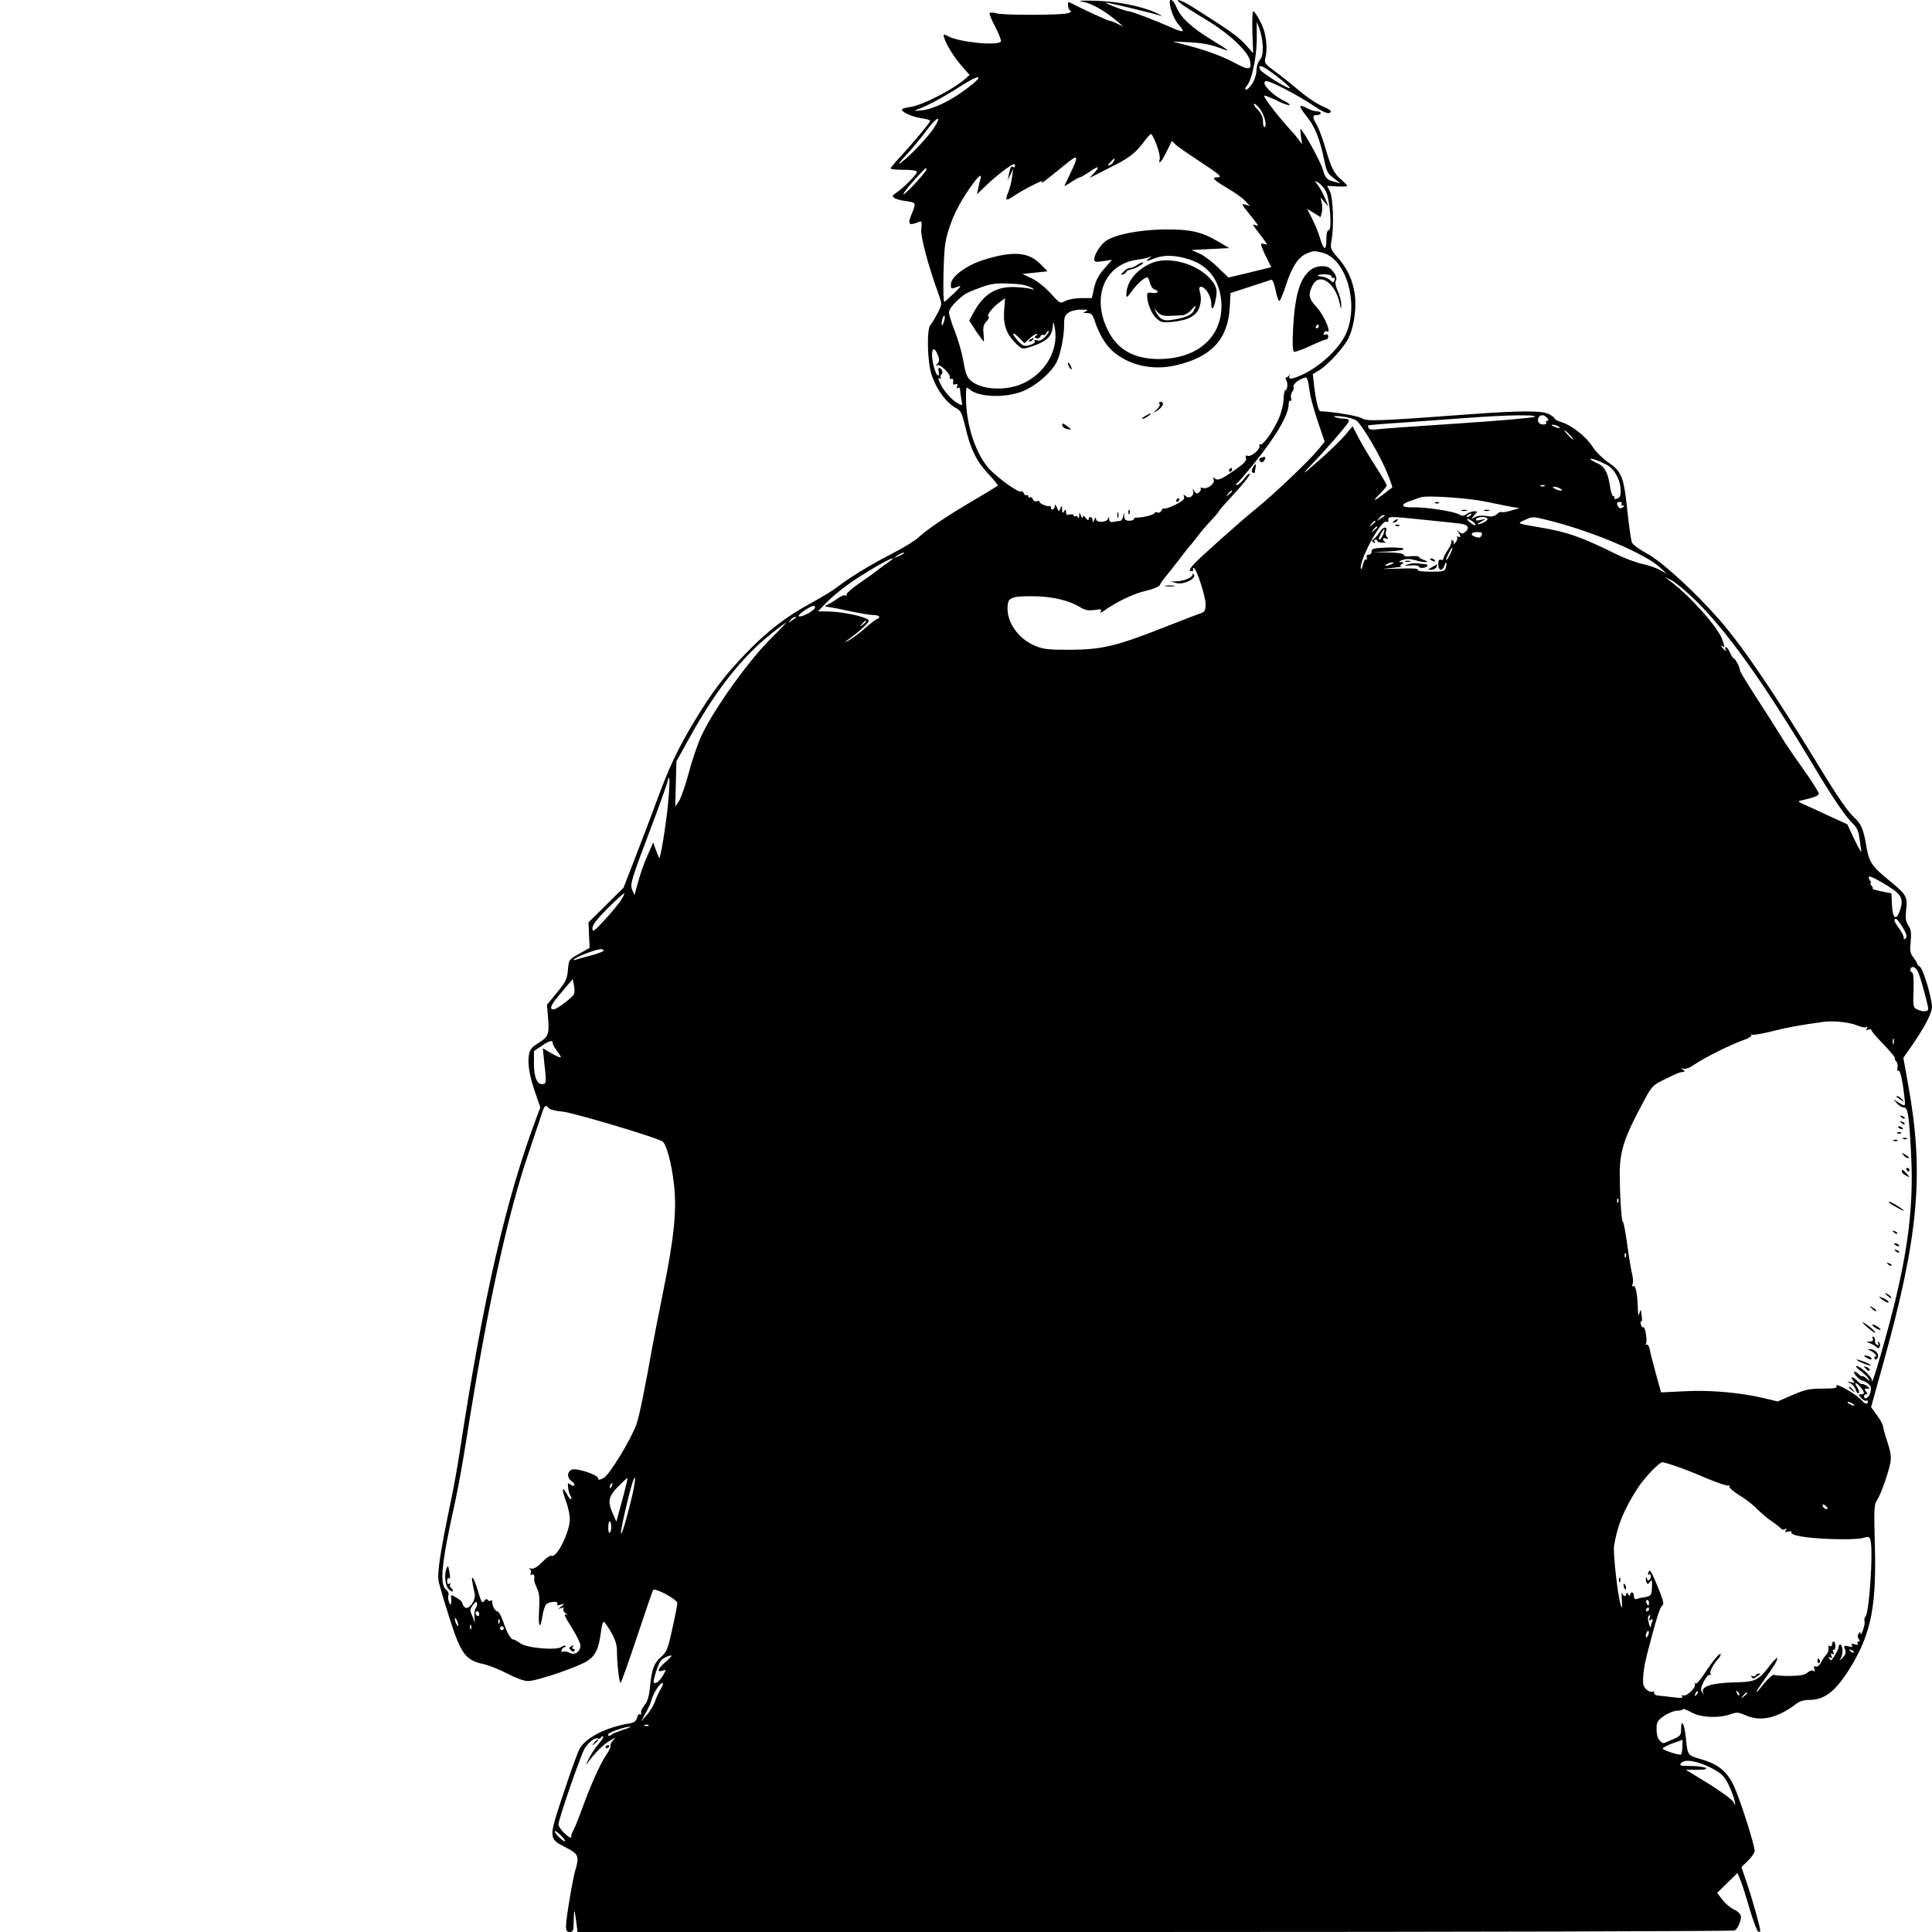 <?xml version="1.0" standalone="no"?>
<!DOCTYPE svg PUBLIC "-//W3C//DTD SVG 20010904//EN"
 "http://www.w3.org/TR/2001/REC-SVG-20010904/DTD/svg10.dtd">
<svg version="1.0" xmlns="http://www.w3.org/2000/svg"
 width="1024pt" height="1024pt" viewBox="0 0 1024 1024"
 preserveAspectRatio="xMidYMid meet">

<g transform="translate(0,1024) scale(0.1,-0.1)"
fill="#000000" stroke="none">
<path d="M5742 10230 c45 -8 118 -50 183 -106 l30 -26 -32 16 c-18 9 -37 16
-43 16 -8 0 -145 63 -212 98 -13 6 -9 -36 5 -45 8 -5 2 -10 -18 -14 -47 -10
-336 -10 -372 0 -18 5 -35 6 -38 1 -2 -4 11 -37 31 -74 19 -37 32 -71 29 -76
-15 -24 -219 -4 -278 27 -28 14 -29 14 -22 -9 12 -38 53 -103 95 -151 l39 -44
-22 -20 c-64 -57 -228 -141 -292 -150 -25 -3 -45 -9 -45 -14 0 -14 57 -39 105
-46 25 -3 45 -9 45 -14 0 -8 -89 -115 -162 -194 -27 -29 -48 -55 -48 -58 0 -4
32 -7 70 -7 45 0 70 -4 70 -11 0 -13 -72 -86 -110 -111 -21 -15 -23 -19 -10
-27 8 -6 36 -14 63 -17 52 -7 53 -9 32 -61 -27 -63 -20 -72 36 -49 14 6 16 1
12 -37 -5 -41 36 -193 95 -356 15 -42 15 -45 -8 -90 -13 -25 -31 -54 -39 -64
-20 -24 -16 -193 6 -262 26 -79 79 -152 134 -180 22 -12 29 -28 47 -104 26
-113 60 -180 125 -248 27 -29 48 -55 46 -57 -2 -2 -62 -39 -134 -81 -141 -83
-243 -152 -290 -196 -16 -15 -79 -54 -140 -85 -116 -60 -225 -127 -288 -176
-21 -17 -83 -54 -137 -84 -129 -69 -233 -149 -345 -265 -112 -116 -182 -208
-276 -364 -86 -143 -133 -242 -200 -424 -27 -75 -78 -208 -112 -296 l-62 -160
-93 -92 -93 -92 3 -68 3 -67 -55 -31 c-55 -31 -55 -31 -60 -86 -4 -49 -11 -63
-58 -120 l-53 -64 6 -72 c7 -85 1 -99 -54 -133 -31 -19 -43 -33 -47 -58 -9
-48 2 -115 33 -204 l27 -78 -18 -47 c-163 -431 -285 -961 -411 -1788 -9 -60
-27 -162 -40 -225 -62 -297 -79 -408 -70 -453 4 -18 29 -104 57 -192 60 -189
85 -224 176 -244 30 -6 88 -29 130 -51 46 -24 89 -40 110 -40 49 0 276 78 320
110 41 29 56 64 68 157 3 29 11 50 15 47 5 -3 23 -29 39 -57 21 -37 30 -65 30
-98 0 -65 12 -169 19 -169 3 0 42 109 86 241 44 132 83 245 86 251 9 15 129
-49 129 -69 0 -9 -12 -71 -27 -137 -23 -107 -30 -122 -59 -148 -38 -33 -50
-66 -59 -161 -5 -49 -13 -75 -29 -95 -13 -15 -21 -33 -18 -41 2 -8 0 -11 -6
-7 -5 3 -13 -5 -16 -19 -5 -18 -15 -26 -44 -30 -121 -21 -227 -75 -260 -134
-11 -20 -50 -128 -87 -241 -79 -237 -79 -235 18 -284 62 -32 68 -45 47 -116
-15 -50 -50 -259 -50 -297 0 -26 4 -33 20 -33 18 0 20 7 21 63 1 65 4 63 14
-15 l6 -48 3062 0 c1684 0 3067 4 3072 8 19 14 37 60 31 80 -4 11 -20 25 -37
32 -16 7 -43 29 -59 50 l-29 37 54 53 54 53 16 -39 c9 -21 31 -91 49 -154 19
-63 39 -116 45 -118 6 -2 11 -1 11 3 0 17 -42 169 -70 250 l-30 89 35 34 c19
19 35 42 35 51 0 34 -82 289 -113 351 -38 76 -82 110 -175 137 -68 20 -67 18
-77 115 -7 72 -25 103 -25 43 0 -33 -4 -37 -46 -55 -55 -24 -49 -24 -68 -4
-10 9 -16 33 -16 58 0 39 4 46 40 71 23 16 54 28 70 28 17 0 30 4 30 8 0 4 19
-3 43 -16 49 -29 146 -33 209 -11 33 12 42 11 79 -5 79 -36 168 -16 265 57 21
17 44 24 73 24 85 0 145 49 227 186 102 173 130 316 121 638 -5 185 -4 212 11
234 21 31 60 142 71 198 6 32 2 58 -15 110 -13 38 -23 76 -24 85 0 8 -14 34
-32 58 l-31 43 63 226 c190 682 219 1011 134 1481 l-26 144 39 56 c71 101 113
181 113 214 -1 48 -46 200 -64 213 -9 6 -16 14 -16 19 0 4 -9 18 -20 32 -16
21 -18 35 -13 82 4 46 2 64 -12 85 -14 21 -17 39 -12 85 8 70 2 79 -98 161
-87 71 -100 93 -115 185 -12 75 -27 110 -60 140 -36 32 -89 109 -190 275 -230
378 -404 635 -526 774 -129 148 -304 308 -383 351 -41 22 -77 49 -82 60 -4 11
-15 87 -24 169 -18 177 -30 208 -102 256 -29 20 -66 56 -82 82 -34 54 -108
112 -163 130 -21 6 -38 15 -38 19 0 5 -13 15 -30 24 -37 19 -148 19 -410 0
-509 -38 -557 -39 -584 -21 -20 12 -150 34 -218 36 -10 0 -25 63 -33 136 l-7
61 35 21 c50 32 135 126 157 175 28 63 41 163 30 230 -12 76 -38 132 -88 190
-40 45 -42 51 -35 90 14 75 9 229 -8 262 l-15 30 53 -3 c29 -2 53 -1 53 3 0 3
-14 18 -30 32 -40 33 -55 64 -86 171 -14 48 -34 102 -45 120 -24 42 -24 52 1
52 11 0 20 5 20 10 0 6 -10 10 -22 10 -13 1 -34 7 -48 15 -48 27 -50 15 -6
-40 45 -55 71 -119 95 -235 13 -63 16 -68 56 -99 l30 -23 -30 8 c-42 10 -50
18 -64 66 -12 38 -70 148 -108 203 -12 18 -13 15 -8 -25 l6 -45 -18 25 c-10
13 -25 32 -33 40 -65 70 -150 178 -150 192 0 5 27 -6 61 -22 33 -17 66 -29 72
-27 7 2 -5 12 -26 22 -68 32 -133 105 -93 105 21 0 162 -73 240 -125 68 -45
90 -53 100 -37 3 5 -18 18 -47 30 -29 12 -83 49 -122 82 -38 33 -96 79 -128
102 -54 40 -57 44 -50 73 10 39 6 100 -8 145 -13 40 -47 100 -57 100 -4 0 -6
-50 -4 -111 l4 -111 -43 48 c-39 42 -82 73 -280 198 -61 38 -101 49 -59 16 14
-11 72 -48 130 -83 119 -70 224 -168 235 -218 11 -48 -5 -52 -66 -20 -74 40
-146 68 -253 97 l-91 24 90 -4 c58 -3 110 -12 145 -25 29 -11 55 -19 57 -18 1
2 -39 28 -90 59 -104 64 -159 115 -182 171 -15 36 -35 50 -35 25 0 -34 25 -96
48 -120 14 -15 23 -30 20 -33 -3 -3 -32 6 -64 21 -78 35 -206 84 -221 84 -17
0 -125 41 -121 46 4 3 236 -53 293 -70 11 -4 0 3 -25 15 -77 36 -207 62 -325
65 -82 2 -98 0 -63 -6z m951 -237 c1 -36 -4 -58 -16 -71 -9 -10 -17 -33 -17
-51 0 -35 -20 -80 -44 -100 -17 -14 -22 -2 -7 15 25 27 51 148 52 241 l0 98
15 -40 c8 -22 16 -63 17 -92z m30 -125 c54 -37 118 -91 114 -95 -8 -7 -148 79
-158 98 -13 26 4 25 44 -3z m-1594 -94 c-89 -68 -182 -113 -247 -119 -34 -4
-40 -3 -22 4 46 15 148 70 226 121 108 70 139 66 43 -6z m1550 -113 c24 -34
37 -86 24 -94 -5 -3 -9 10 -9 29 0 24 -9 43 -29 64 -16 16 -24 30 -18 30 7 0
21 -13 32 -29z m-1725 -93 c-30 -49 -134 -159 -179 -190 -19 -14 -10 0 26 38
30 32 77 89 105 126 55 76 90 94 48 26z m1176 -95 c12 -31 19 -65 17 -75 -10
-37 10 -16 36 38 l28 57 22 -21 c12 -11 68 -50 125 -87 111 -73 124 -85 92
-85 -32 0 -16 -15 58 -59 37 -21 78 -51 92 -66 l25 -27 -24 7 c-22 7 -21 3 14
-41 61 -76 60 -75 39 -67 -16 6 -16 4 4 -23 67 -88 64 -83 42 -77 -18 5 -19 3
-11 -20 6 -15 19 -44 30 -65 l19 -38 -113 -28 -114 -27 -55 53 c-30 30 -74 63
-98 74 l-43 19 100 5 100 5 -55 33 c-92 54 -149 67 -290 66 -130 -2 -256 -26
-307 -60 -28 -18 -63 -72 -63 -97 0 -16 6 -17 47 -11 l47 7 -41 -47 c-30 -34
-45 -63 -54 -102 l-12 -54 -56 0 c-31 0 -69 -7 -84 -15 -28 -15 -29 -14 -80
42 -30 32 -72 66 -100 78 l-48 23 67 7 66 7 -37 38 c-63 65 -147 71 -300 23
-94 -29 -175 -90 -175 -130 0 -26 0 -26 35 -13 23 9 20 3 -19 -35 -26 -25 -49
-45 -51 -45 -9 0 -5 246 5 308 14 85 53 178 110 265 51 79 87 117 77 82 -3
-11 -8 -35 -12 -53 l-7 -32 52 50 c47 46 131 110 144 110 3 0 6 -5 6 -11 0 -5
-4 -8 -9 -4 -12 7 -16 -1 -24 -40 l-6 -30 15 30 14 30 -6 -45 c-3 -25 -13 -60
-20 -79 -18 -43 -13 -48 23 -24 51 35 165 94 157 81 -10 -16 -3 -11 105 76 97
80 98 77 13 -98 -3 -4 13 3 34 18 21 14 42 26 47 26 5 0 28 14 53 30 48 34 57
30 22 -8 l-23 -25 50 25 c28 14 70 36 95 49 65 33 101 62 140 113 18 26 37 46
41 46 4 0 17 -26 29 -57z m-226 -87 c-3 -8 -13 -17 -22 -21 -13 -5 -13 -2 3
15 21 24 26 25 19 6z m-994 -44 c0 -13 -110 -132 -121 -132 -6 0 18 32 52 70
65 72 69 76 69 62z m2117 -115 c22 -41 34 -207 16 -207 -9 0 -13 -17 -13 -51
0 -61 -14 -57 -34 10 -7 26 -26 71 -41 101 l-27 53 36 -22 35 -22 7 25 c3 14
3 38 -1 53 l-6 27 21 -25 21 -24 -16 40 c-9 22 -25 53 -36 68 l-21 29 21 -11
c11 -7 28 -26 38 -44z m-15 -327 c120 -34 188 -255 128 -415 -38 -99 -173
-217 -287 -250 -17 -4 -21 -2 -19 12 2 10 1 12 -1 6 -3 -7 -9 -13 -14 -13 -6
0 -7 -6 -1 -16 10 -17 5 -54 -7 -54 -3 0 -7 -22 -8 -48 -1 -26 -12 -72 -26
-102 -30 -68 -84 -143 -97 -135 -5 3 -7 0 -5 -7 7 -18 -43 -61 -62 -54 -10 4
-13 1 -9 -12 4 -12 -9 -28 -48 -55 -78 -56 -102 -67 -117 -53 -9 8 -11 7 -6
-6 8 -22 -35 -53 -58 -44 -9 3 -14 2 -11 -3 3 -5 -1 -14 -8 -20 -11 -10 -17
-8 -26 6 -9 15 -11 15 -6 1 7 -25 -20 -44 -39 -28 -13 11 -14 10 -9 -3 4 -12
-8 -23 -46 -42 -28 -14 -55 -23 -59 -20 -5 2 -12 -2 -15 -11 -4 -9 -13 -14
-21 -10 -8 3 -15 1 -15 -3 0 -9 -72 -27 -97 -24 -7 0 -13 -3 -13 -8 0 -5 -11
-9 -25 -9 -19 0 -25 6 -26 23 l-2 22 -4 -22 c-2 -13 -10 -23 -16 -24 -7 0 -22
-2 -34 -5 -17 -3 -23 1 -24 14 0 14 -2 14 -7 2 -9 -21 -62 -21 -63 -1 0 12 -3
10 -9 -4 -7 -17 -9 -17 -9 -2 -1 19 -21 24 -21 5 0 -8 -7 -5 -15 6 -11 15 -15
16 -16 5 0 -8 -4 -6 -9 6 l-9 20 -1 -20 c-1 -11 -4 -14 -7 -7 -2 6 -9 10 -14
6 -5 -3 -9 -1 -9 4 0 6 -9 8 -20 5 -15 -4 -20 0 -20 13 0 16 -2 17 -10 4 -8
-12 -10 -10 -11 10 0 23 -1 23 -9 5 -8 -19 -8 -19 -18 5 -8 18 -11 20 -11 8
-1 -19 -21 -26 -21 -8 0 6 -3 9 -7 8 -14 -4 -53 13 -53 22 0 5 -7 7 -15 4 -8
-4 -17 1 -21 10 -3 9 -10 13 -15 10 -5 -3 -9 0 -9 6 0 6 -4 9 -9 6 -5 -3 -12
1 -15 10 -3 8 -10 13 -15 9 -14 -8 -136 81 -176 129 -69 85 -115 231 -115 368
0 58 1 60 18 45 51 -46 211 -48 302 -2 64 32 134 95 160 145 21 42 40 135 40
201 0 39 4 49 25 63 13 9 43 16 67 15 33 0 38 -2 23 -9 -18 -8 -17 -9 7 -9 22
-1 29 -8 39 -38 22 -69 57 -129 95 -163 88 -77 213 -105 337 -76 188 44 275
137 285 307 l4 76 102 33 c55 18 106 35 113 37 7 3 16 -17 23 -51 6 -31 15
-58 20 -61 4 -2 19 32 34 78 30 97 66 154 109 172 39 17 43 17 89 5z m-702
-37 c103 -35 162 -122 164 -242 1 -172 -131 -284 -334 -284 -136 1 -225 54
-275 167 -78 172 -4 336 160 359 22 3 49 8 60 12 l20 8 -20 -17 c-16 -13 -11
-13 30 3 55 22 115 20 195 -6z m-845 -147 c17 -9 21 -14 10 -10 -11 4 -49 10
-84 12 -107 7 -176 -33 -231 -135 l-23 -42 36 -56 c21 -30 39 -55 41 -55 2 0
1 19 -1 43 -4 33 0 47 16 64 11 12 16 23 10 25 -13 4 23 51 60 77 l28 20 -5
-67 c-5 -77 13 -125 66 -176 29 -27 32 -27 69 -16 93 30 121 56 124 120 1 17
4 13 9 -15 25 -123 -56 -256 -187 -305 -90 -33 -206 -23 -258 23 -20 17 -28
39 -39 102 -7 45 -28 116 -45 159 -17 42 -31 88 -31 100 0 20 33 58 82 95 9 7
48 24 85 37 57 21 82 24 153 21 58 -2 95 -9 115 -21z m-464 -187 c-6 -16 -10
-18 -10 -7 -1 22 12 55 16 42 2 -6 -1 -22 -6 -35z m539 -74 c-16 -17 -30 -23
-43 -19 -13 4 -17 2 -13 -5 4 -6 -7 -14 -26 -20 -29 -8 -36 -6 -60 20 -38 40
-36 58 2 20 l30 -30 27 25 c14 13 31 24 37 24 6 0 5 -4 -2 -9 -11 -7 -11 -9 1
-14 9 -3 18 1 21 9 3 9 10 12 16 9 6 -3 13 1 16 10 4 9 9 13 12 10 3 -3 -5
-16 -18 -30z m-570 -95 c10 -25 10 -33 -1 -47 -11 -13 -11 -15 -1 -9 15 9 75
-51 66 -66 -3 -5 0 -7 8 -6 8 2 12 -4 10 -16 -3 -13 1 -17 12 -13 11 4 13 1 9
-10 -4 -10 -2 -14 5 -9 6 4 11 -1 11 -11 0 -10 3 -33 7 -52 6 -31 5 -32 -14
-22 -42 22 -88 77 -105 124 -5 12 -3 16 5 11 6 -4 8 -3 4 4 -3 6 -2 13 3 17
12 7 3 35 -11 35 -5 0 -6 -9 -3 -20 3 -11 2 -20 -3 -20 -12 0 -32 69 -32 109
0 39 14 40 30 1z m1964 -147 c2 -16 8 -46 11 -68 4 -22 22 -86 41 -143 l35
-103 -30 -37 c-45 -57 -236 -239 -331 -316 -80 -64 -313 -272 -335 -299 -21
-24 -24 -34 -10 -34 8 0 12 4 9 9 -3 4 -1 8 3 8 14 0 63 -152 63 -193 0 -27
-5 -39 -17 -44 -10 -3 -101 -38 -203 -78 -253 -100 -330 -118 -500 -119 -120
0 -141 3 -188 23 -84 37 -142 118 -142 196 0 57 15 65 128 65 106 0 196 -21
258 -59 24 -15 42 -18 74 -14 35 5 42 4 34 -8 -5 -9 0 -8 16 3 70 49 156 91
221 106 43 10 74 23 77 32 3 8 15 26 27 40 12 14 46 57 75 95 30 39 56 72 59
75 4 3 19 22 34 42 15 20 47 59 72 85 24 26 45 50 45 53 0 3 25 32 56 65 73
79 118 135 107 135 -5 0 -19 -13 -31 -30 -13 -16 -28 -30 -35 -30 -8 0 -9 3
-1 8 6 4 44 48 84 97 121 149 190 265 190 322 0 13 4 22 9 19 5 -4 7 3 4 14
-3 11 0 27 7 35 6 8 9 18 6 23 -8 14 35 48 66 51 3 1 9 -11 12 -26z m255 -202
c30 -21 130 -192 166 -284 15 -37 26 -69 24 -71 -2 -1 -23 -17 -45 -34 -55
-42 -63 -41 -19 2 19 19 35 38 35 43 0 5 -27 52 -61 104 -33 52 -74 120 -90
152 l-30 58 -37 -44 c-20 -25 -84 -87 -142 -138 -99 -87 -100 -84 -5 14 38 40
125 140 152 175 19 25 16 32 -14 33 -16 0 -37 4 -48 9 -13 5 0 6 35 3 30 -3
66 -13 79 -22z m946 20 c-6 -5 -185 -21 -400 -35 -214 -14 -409 -28 -432 -31
-25 -4 -44 -2 -48 5 -4 6 -5 13 -4 15 2 2 83 9 179 15 96 7 252 18 345 25 212
16 372 18 360 6z m65 -6 c9 -11 9 -15 1 -15 -7 0 -9 -4 -6 -10 3 -5 -3 -10
-14 -10 -23 0 -35 15 -27 35 7 19 30 19 46 0z m60 -45 c18 -12 2 -12 -25 0
-13 6 -15 9 -5 9 8 0 22 -4 30 -9z m60 -45 c13 -14 21 -25 18 -25 -2 0 -15 11
-28 25 -13 14 -21 25 -18 25 2 0 15 -11 28 -25z m193 -157 c44 -22 76 -81 77
-139 0 -28 -5 -38 -20 -42 -11 -3 -18 -1 -14 4 3 5 1 9 -5 9 -5 0 -13 21 -17
48 -11 77 -29 111 -69 127 -19 9 -35 18 -35 21 0 8 38 -5 83 -28z m-326 -114
c-3 -3 -12 -4 -19 -1 -8 3 -5 6 6 6 11 1 17 -2 13 -5z m83 -14 c13 -9 13 -10
0 -10 -8 0 -22 5 -30 10 -13 9 -13 10 0 10 8 0 22 -5 30 -10z m-1740 -14 c0
-2 -8 -10 -17 -17 -16 -13 -17 -12 -4 4 13 16 21 21 21 13z m1350 -56 c52 -11
113 -23 134 -27 l40 -6 -44 -13 c-24 -7 -47 -11 -52 -8 -4 3 -15 -2 -24 -11
-13 -12 -27 -15 -55 -10 -22 4 -47 2 -61 -6 -23 -12 -23 -12 -4 10 19 21 19
21 -1 21 -10 0 -28 -6 -38 -14 -17 -12 -24 -12 -45 -1 -31 16 -177 38 -242 36
-61 -2 -69 14 -16 33 24 8 50 17 58 20 31 12 258 -4 350 -24z m715 -10 c-3 -5
0 -10 7 -10 10 0 9 -3 -2 -10 -9 -6 -17 -5 -22 3 -12 19 -9 27 8 27 8 0 12 -4
9 -10z m-800 -60 c-3 -5 -12 -10 -18 -10 -7 0 -6 4 3 10 19 12 23 12 15 0z
m-456 -3 c-2 -1 -13 -9 -24 -17 -19 -14 -19 -14 -6 3 7 9 18 17 24 17 6 0 8
-1 6 -3z m209 -22 c81 -8 166 -17 190 -20 44 -6 54 -23 27 -45 -12 -10 -18
-10 -32 1 -15 11 -16 11 -5 -1 15 -18 16 -34 0 -24 -6 4 -8 3 -5 -3 4 -6 -1
-19 -9 -29 -9 -10 -13 -14 -10 -7 4 6 1 15 -5 19 -7 4 -9 3 -6 -3 3 -5 -5 -26
-18 -46 -14 -20 -25 -41 -25 -48 0 -6 -6 -9 -13 -6 -10 4 -14 -4 -14 -24 0
-34 22 -39 32 -8 9 27 16 20 8 -9 -5 -20 -11 -22 -80 -22 -47 0 -72 4 -68 10
4 7 -32 9 -107 6 -88 -3 -96 -2 -38 3 41 4 68 8 60 9 -13 2 -13 3 0 12 12 8
12 10 -5 11 -15 0 -13 3 9 11 20 7 39 7 66 -1 48 -14 87 -14 48 1 -16 5 -28
13 -28 17 0 3 -18 5 -40 3 -25 -3 -40 0 -40 7 0 7 -30 12 -82 13 l-83 2 83 3
c45 2 82 8 82 13 0 6 -35 9 -85 8 -73 -3 -85 -5 -85 -20 0 -10 -7 -18 -16 -18
-10 0 -14 -5 -10 -16 3 -8 2 -13 -3 -9 -5 3 -13 -9 -17 -27 -4 -18 -9 -28 -11
-23 -13 38 106 260 134 250 7 -2 12 -1 12 3 -4 27 -6 27 189 7z m336 6 c3 -4
-6 -13 -20 -20 -35 -16 -44 -13 -14 4 l25 15 -29 -6 c-21 -5 -27 -4 -22 5 8
13 52 15 60 2z m347 -15 c222 -58 487 -171 564 -241 l40 -37 -35 20 c-19 11
-62 26 -95 33 -33 7 -94 30 -135 50 -187 93 -264 120 -410 144 -122 21 -121
20 -80 38 45 21 42 21 151 -7z m-425 0 c10 -8 17 -17 14 -19 -3 -3 -16 3 -29
14 -27 22 -15 26 15 5z m-516 0 c0 -2 -8 -10 -17 -17 -16 -13 -17 -12 -4 4 13
16 21 21 21 13z m10 -30 c0 -2 -8 -10 -17 -17 -16 -13 -17 -12 -4 4 13 16 21
21 21 13z m554 -41 c-7 -16 -14 -18 -38 -9 -26 10 -18 24 14 24 22 0 28 -4 24
-15z m-169 -104 c-21 -43 -29 -39 -8 4 9 19 18 33 21 31 2 -2 -4 -18 -13 -35z
m-2896 5 c-2 -2 -15 -9 -29 -15 -24 -11 -24 -11 -6 3 16 13 49 24 35 12z m-78
-44 c-14 -9 -41 -29 -60 -44 -20 -16 -66 -49 -103 -74 -37 -26 -65 -51 -61
-57 3 -6 1 -7 -5 -3 -7 4 -27 -4 -44 -17 -18 -13 -42 -28 -53 -32 -18 -8 -16
-9 10 -13 17 -2 69 -12 117 -23 48 -10 101 -19 118 -19 16 0 30 -4 30 -10 0
-5 -4 -10 -9 -10 -6 0 -36 -23 -68 -51 -32 -28 -71 -57 -88 -65 -17 -8 -22 -9
-11 -2 54 36 121 96 121 108 0 18 -133 48 -215 49 l-54 1 39 41 c57 58 135
117 245 182 88 53 146 78 91 39z m2664 -12 c-27 -12 -43 -12 -25 0 8 5 22 9
30 9 10 0 8 -3 -5 -9z m1597 -178 c177 -169 372 -441 662 -927 89 -147 152
-239 190 -274 17 -16 27 -38 31 -70 3 -25 8 -57 10 -71 3 -14 -13 12 -35 58
l-39 83 -98 45 c-54 25 -114 53 -133 61 -29 13 -32 17 -15 20 67 15 95 25 95
37 0 7 -38 67 -84 132 -47 65 -100 144 -118 174 -18 30 -74 119 -125 197 -51
78 -92 146 -91 150 2 11 -24 63 -32 63 -4 0 -13 14 -20 30 -7 17 -17 30 -22
30 -5 0 -6 -4 -3 -10 10 -16 -1 -11 -16 7 -10 11 -10 14 -1 9 15 -9 15 -7 0
35 -21 63 -168 228 -273 307 l-30 23 33 -16 c19 -9 70 -51 114 -93z m-4652
-51 c0 -11 -37 -36 -69 -46 -32 -10 -19 10 23 36 34 21 46 24 46 10z m-101
-54 c-2 -1 -13 -9 -24 -17 -19 -14 -19 -14 -6 3 7 9 18 17 24 17 6 0 8 -1 6
-3z m371 -21 c0 -2 -8 -10 -17 -17 -16 -13 -17 -12 -4 4 13 16 21 21 21 13z
m-497 -83 c-123 -121 -304 -373 -373 -518 -21 -44 -52 -134 -69 -200 -18 -66
-41 -133 -52 -150 l-20 -30 3 120 3 120 78 140 c133 239 268 410 422 534 42
34 79 61 81 61 3 0 -30 -35 -73 -77z m-552 -881 c-11 -116 -41 -296 -47 -289
-2 2 -10 21 -18 43 l-14 39 -26 -60 c-26 -56 -41 -102 -64 -185 l-9 -35 -12
28 c-13 32 -7 50 118 380 39 104 71 196 72 205 0 12 2 13 6 4 3 -7 0 -66 -6
-130z m6467 -439 c72 -45 83 -68 61 -132 -19 -53 -38 -39 -41 31 l-3 63 -55
11 c-30 7 -51 12 -46 13 5 0 3 8 -4 16 -7 8 -9 15 -5 15 4 0 2 6 -4 13 -6 8
-8 16 -5 20 6 5 40 -12 102 -50z m-6721 -80 c-14 -21 -53 -67 -86 -103 -54
-58 -61 -62 -61 -40 0 18 23 48 82 107 45 45 84 80 86 78 3 -3 -7 -22 -21 -42z
m6798 -139 c20 -33 24 -49 16 -57 -8 -8 -11 -7 -11 4 0 8 -11 30 -25 49 -26
36 -31 50 -16 50 5 0 21 -21 36 -46z m-6885 -122 c0 -4 -30 -16 -67 -26 -38
-10 -75 -20 -83 -23 -10 -4 -12 -2 -5 5 13 12 115 51 138 51 9 1 17 -3 17 -7z
m6969 -120 c14 -35 51 -173 51 -189 0 -16 -34 -17 -61 -2 -19 10 -20 19 -17
101 2 64 -1 93 -9 95 -7 3 -10 10 -7 18 8 20 31 8 43 -23z m-7126 -109 c-7
-19 -92 -83 -109 -83 -26 0 -14 26 44 93 l57 67 7 -31 c3 -18 4 -38 1 -46z
m6800 -168 c21 -9 43 -13 49 -9 7 5 8 2 3 -6 -6 -10 -4 -12 8 -7 9 3 16 3 15
-1 -1 -4 18 -28 42 -53 53 -54 91 -99 83 -99 -3 0 0 -7 7 -15 7 -8 10 -24 7
-35 -3 -11 -1 -18 4 -15 10 7 23 -48 34 -152 4 -38 3 -39 -33 -16 l-27 17 19
-22 c11 -12 27 -22 37 -22 21 0 27 -36 38 -245 17 -314 -25 -594 -159 -1059
-37 -130 -50 -166 -50 -138 0 16 -61 71 -79 72 -8 0 0 -11 19 -25 19 -14 39
-33 44 -43 8 -15 6 -14 -12 2 -12 11 -22 16 -22 12 0 -4 -7 0 -16 8 -26 26
-39 18 -14 -9 12 -13 25 -23 29 -22 3 1 16 -5 29 -14 18 -13 21 -22 16 -47 -6
-29 -34 -47 -34 -22 0 6 5 10 11 10 8 0 8 5 -1 15 -10 12 -9 15 6 15 17 0 17
1 -1 14 -11 8 -23 12 -26 10 -4 -2 -14 5 -24 16 -22 24 -43 27 -24 4 12 -15
11 -16 -11 -10 -25 6 -25 6 -2 -6 12 -6 25 -22 28 -35 4 -12 10 -20 15 -17 5
3 2 16 -7 30 -20 30 -9 32 17 2 23 -29 24 -38 2 -38 -14 0 -14 -2 2 -20 10
-11 22 -17 26 -14 5 3 9 0 9 -5 0 -16 -16 -13 -30 4 -30 36 -154 106 -136 76
5 -8 -17 -11 -74 -11 -71 0 -92 -5 -160 -34 l-78 -34 -75 18 c-123 29 -287 44
-421 36 l-122 -6 -27 97 c-15 54 -30 113 -33 130 -4 19 -11 30 -17 26 -6 -3
-7 -1 -3 5 8 14 -4 93 -14 87 -4 -3 -10 4 -13 15 -3 11 -2 18 2 16 4 -3 5 12
2 32 -4 34 -5 35 -12 12 -5 -19 -7 -13 -8 25 -2 75 -12 126 -24 118 -7 -4 -8
0 -4 11 4 10 3 34 -3 55 -5 20 -17 91 -26 158 -9 67 -20 121 -23 119 -7 -5
-16 145 -16 259 1 118 25 190 129 382 41 77 47 83 121 118 61 30 66 31 88 34
8 1 8 4 -3 12 -12 9 -12 10 3 5 11 -4 34 5 60 23 54 37 188 103 254 127 29 9
49 22 46 27 -3 6 -1 7 5 3 6 -3 53 5 104 18 81 21 150 33 273 50 51 7 139 -2
178 -19z m194 -97 c-3 -7 -5 -2 -5 12 0 14 2 19 5 13 2 -7 2 -19 0 -25z
m-7107 1 c0 -6 12 -26 26 -45 30 -38 20 -38 -45 0 l-34 20 7 -70 c13 -114 12
-117 -7 -120 -30 -4 -47 35 -47 108 l0 67 43 29 c41 28 57 31 57 11z m-21
-343 c6 -7 39 -15 74 -18 53 -5 476 -130 527 -157 21 -11 49 -112 62 -228 16
-136 1 -284 -58 -573 -25 -124 -49 -247 -54 -275 -42 -236 -73 -387 -87 -425
-33 -87 -144 -269 -174 -284 -22 -11 -29 -11 -29 -2 0 20 -118 58 -141 46 -25
-14 -24 -42 0 -60 11 -7 18 -18 15 -22 -3 -5 -13 -3 -21 4 -13 10 -15 8 -12
-17 2 -17 7 -36 13 -43 5 -7 6 -15 3 -18 -3 -3 -13 8 -22 26 -26 49 -29 28 -6
-35 12 -31 21 -74 21 -96 0 -68 -68 -206 -96 -195 -8 3 -30 -12 -50 -33 -25
-26 -44 -37 -58 -35 -12 3 -16 2 -9 -2 7 -3 9 -12 6 -21 -4 -11 -2 -14 5 -9
11 7 17 -6 13 -28 -1 -5 6 -25 15 -44 13 -28 15 -53 11 -119 -5 -88 6 -105 18
-27 4 26 13 53 20 61 17 16 69 18 59 2 -4 -8 1 -9 17 -4 24 7 24 7 4 -9 -19
-15 -19 -16 -1 -9 13 4 17 3 12 -5 -3 -6 2 -16 11 -22 16 -10 16 -11 1 -6 -11
3 -2 -18 30 -67 25 -40 47 -83 48 -97 1 -34 -28 -55 -57 -40 -11 6 -27 9 -34
6 -9 -3 -12 0 -8 10 3 7 10 14 16 14 6 0 7 3 4 6 -4 4 -13 1 -21 -5 -24 -20
-185 -6 -218 19 -15 11 -31 20 -36 20 -15 0 -37 39 -56 98 -10 28 -23 52 -31
52 -12 0 -29 35 -26 53 1 5 -3 6 -8 3 -5 -4 -13 -1 -16 4 -5 7 -11 5 -19 -5
-10 -15 -15 -8 -31 46 -10 35 -23 69 -28 74 -9 10 -8 -3 9 -83 7 -35 -34 -90
-54 -70 -7 7 -12 17 -12 22 0 6 -14 19 -31 28 -29 17 -30 17 -28 0 3 -35 -2
-47 -11 -24 -5 12 -7 29 -3 37 3 9 -2 21 -11 28 -38 28 -27 137 45 462 16 72
45 231 64 355 104 660 212 1158 321 1482 30 90 63 187 72 215 18 56 23 61 41
39z m5668 -498 c-3 -8 -6 -5 -6 6 -1 11 2 17 5 13 3 -3 4 -12 1 -19z m40 -290
c-3 -8 -6 -5 -6 6 -1 11 2 17 5 13 3 -3 4 -12 1 -19z m1203 -778 c8 -5 11 -10
5 -10 -5 0 -17 5 -25 10 -8 5 -10 10 -5 10 6 0 17 -5 25 -10z m-938 -331 c34
-11 108 -40 165 -65 58 -24 109 -41 115 -38 6 4 8 2 4 -4 -3 -6 18 -25 51 -46
32 -19 74 -51 93 -71 19 -20 55 -51 80 -68 25 -17 48 -35 51 -40 4 -5 12 -6
19 -2 9 6 11 4 5 -5 -6 -10 -3 -12 13 -8 12 4 20 2 17 -2 -11 -17 73 -32 205
-37 77 -3 151 -1 172 5 33 9 37 8 42 -12 15 -55 -6 -378 -26 -403 -6 -7 -8
-18 -6 -25 3 -7 -1 -29 -8 -48 -7 -19 -13 -28 -13 -20 -1 13 -2 13 -11 0 -5
-9 -5 -19 2 -27 7 -9 7 -13 -1 -13 -7 0 -9 -5 -5 -11 4 -8 -1 -9 -16 -4 -17 5
-20 4 -15 -5 6 -10 1 -11 -18 -6 -24 6 -26 4 -18 -16 6 -17 3 -28 -12 -43 -20
-20 -20 -20 -8 2 6 13 9 34 5 48 -6 26 -16 26 -20 1 -2 -13 -33 -66 -40 -66
-1 0 -6 5 -10 12 -5 7 -3 8 6 3 10 -6 12 -4 7 9 -5 11 -3 15 5 10 8 -5 9 -2 5
10 -4 9 -3 15 2 12 5 -3 9 6 9 19 0 14 -4 25 -9 25 -5 0 -9 -7 -9 -16 0 -8 -5
-12 -10 -9 -6 4 -10 3 -9 -2 3 -17 -1 -32 -13 -45 -7 -7 -19 -25 -27 -40 -8
-16 -19 -24 -27 -21 -10 4 -12 0 -7 -13 4 -12 3 -15 -6 -10 -7 5 -20 1 -31 -9
-14 -13 -38 -17 -95 -18 -42 0 -78 3 -81 6 -6 5 -39 -25 -72 -68 -37 -46 -24
-18 16 38 53 73 72 104 72 118 0 7 -15 -8 -34 -32 -68 -88 -80 -94 -196 -96
-116 -3 -173 -21 -164 -51 5 -16 5 -16 -5 0 -9 13 -6 26 10 57 12 23 26 38 32
34 6 -3 7 -1 3 5 -7 11 15 52 41 80 7 7 13 18 13 24 0 16 -44 -37 -87 -104
-20 -31 -41 -54 -46 -51 -6 3 -7 1 -4 -4 9 -15 -43 -65 -60 -59 -9 4 -11 1 -7
-6 5 -8 -7 -9 -47 -4 -30 4 -65 8 -79 9 -14 1 -24 7 -23 14 2 7 -3 10 -11 7
-16 -6 -46 21 -47 44 -2 41 4 87 21 155 46 178 68 250 80 257 10 6 7 23 -14
76 -15 38 -33 80 -40 93 -11 20 -14 21 -19 7 -4 -10 -3 -15 3 -11 6 3 10 -1
10 -9 0 -8 -4 -18 -10 -21 -5 -3 -10 -1 -10 6 0 7 -2 10 -5 7 -3 -3 -3 -13 1
-22 6 -15 7 -15 19 0 10 14 12 11 11 -24 -2 -48 -4 -51 -42 -58 -16 -2 -35 -7
-41 -9 -8 -3 -13 4 -13 15 0 11 -4 20 -10 20 -5 0 -10 -6 -10 -12 0 -9 -4 -8
-10 2 -6 10 -10 11 -10 3 0 -19 -18 -15 -23 5 -2 9 -3 -8 -1 -38 3 -45 2 -50
-6 -26 -16 50 -41 274 -35 313 17 107 51 190 122 301 34 55 117 142 134 142 5
0 37 -9 71 -21z m-5572 -134 c-10 -39 -24 -90 -31 -115 l-12 -45 -18 40 c-30
67 -25 93 28 147 26 26 48 46 49 45 1 -1 -6 -34 -16 -72z m41 -21 c-27 -116
-59 -224 -60 -199 -1 21 41 204 60 263 20 62 20 25 0 -64z m-108 51 c-3 -9 -8
-14 -10 -11 -3 3 -2 9 2 15 9 16 15 13 8 -4z m6443 -122 c-7 -7 -26 7 -26 19
0 6 6 6 15 -2 9 -7 13 -15 11 -17z m-6446 -100 c0 -12 -4 -24 -9 -27 -5 -3 -8
12 -7 34 1 39 16 33 16 -7z m-719 -427 c-6 -7 -8 -30 -6 -52 2 -21 2 -30 -1
-19 -3 11 -10 30 -16 42 -8 17 -6 26 8 46 14 18 20 21 22 11 2 -8 -1 -21 -7
-28z m6219 29 c0 -8 -2 -15 -4 -15 -2 0 -6 7 -10 15 -3 8 -1 15 4 15 6 0 10
-7 10 -15z m0 -35 c0 -5 -5 -10 -11 -10 -5 0 -7 5 -4 10 3 6 8 10 11 10 2 0 4
-4 4 -10z m-6200 -26 c0 -8 -4 -12 -10 -9 -5 3 -10 10 -10 16 0 5 5 9 10 9 6
0 10 -7 10 -16z m6203 -21 c-5 -12 -3 -14 7 -8 10 6 12 4 7 -9 -4 -10 -7 -23
-8 -29 0 -7 -5 1 -9 17 -5 16 -7 33 -4 38 9 14 14 9 7 -9z m-6314 -38 c0 -5
-4 -3 -9 5 -5 8 -9 22 -9 30 0 16 17 -16 18 -35z m218 13 c-3 -8 -6 -5 -6 6
-1 11 2 17 5 13 3 -3 4 -12 1 -19z m-150 -30 c-3 -8 -6 -5 -6 6 -1 11 2 17 5
13 3 -3 4 -12 1 -19z m173 2 c0 -5 -4 -10 -10 -10 -5 0 -10 5 -10 10 0 6 5 10
10 10 6 0 10 -4 10 -10z m6066 -36 c-4 -9 -9 -15 -11 -12 -3 3 -3 13 1 22 4 9
9 15 11 12 3 -3 3 -13 -1 -22z m1089 -92 c-3 -3 -11 0 -18 7 -9 10 -8 11 6 5
10 -3 15 -9 12 -12z m-6299 -52 c-40 -36 -47 -55 -15 -45 21 7 21 7 3 -25 -18
-30 -40 -48 -49 -38 -6 6 23 99 37 116 12 14 50 32 57 26 2 -1 -13 -17 -33
-34z m-24 -142 c-11 -18 -25 -49 -31 -68 -7 -19 -26 -51 -43 -70 l-31 -35 25
45 c14 25 28 56 31 70 9 34 44 90 58 90 6 0 2 -14 -9 -32z m5489 -31 c-10 -9
-11 -8 -5 6 3 10 9 15 12 12 3 -3 0 -11 -7 -18z m227 -2 c-3 -3 -9 2 -12 12
-6 14 -5 15 5 6 7 -7 10 -15 7 -18z m42 11 c0 -2 -8 -10 -17 -17 -16 -13 -17
-12 -4 4 13 16 21 21 21 13z m-5823 -172 c-3 -3 -12 -4 -19 -1 -8 3 -5 6 6 6
11 1 17 -2 13 -5z m-134 -22 c-28 -10 -55 -20 -59 -24 -11 -12 -26 -10 -19 2
7 11 91 39 115 38 8 0 -8 -7 -37 -16z m-132 -77 c-17 -20 -40 -55 -51 -78 -16
-33 -17 -37 -3 -17 35 48 82 95 115 114 33 19 33 19 15 -1 -9 -11 -14 -22 -11
-26 3 -3 -7 -25 -23 -49 -32 -46 -86 -167 -132 -296 -16 -44 -35 -90 -42 -103
-7 -13 -12 -27 -11 -31 4 -16 -13 -7 -40 19 -15 15 -28 34 -28 43 0 27 118
369 139 403 22 35 57 61 71 52 5 -3 12 0 15 6 4 5 9 8 12 5 3 -3 -8 -21 -26
-41z m5746 -15 c-1 -22 -5 -40 -9 -40 -24 0 -98 26 -95 33 1 5 25 17 52 27 28
9 51 18 52 19 1 0 1 -17 0 -39z m158 -113 c51 -28 63 -40 87 -87 14 -30 29
-68 32 -85 5 -28 5 -29 -6 -7 -6 13 -66 57 -132 98 l-121 74 60 0 c42 0 56 3
45 10 -8 5 -44 10 -79 10 -57 0 -62 2 -50 16 19 23 89 10 164 -29z m-6080
-385 c-7 -7 -55 39 -55 52 0 5 13 -3 30 -19 16 -16 28 -31 25 -33z"/>
<path d="M6946 8809 c-56 -44 -82 -131 -92 -305 -5 -81 -3 -123 4 -128 5 -3
43 10 83 29 41 19 79 35 86 35 7 0 13 7 13 16 0 10 -6 14 -14 11 -10 -4 -13
-1 -9 8 3 8 9 12 14 9 31 -19 -10 81 -51 126 -44 48 -48 66 -24 116 35 74 122
17 145 -96 7 -34 7 -34 8 -5 0 17 -8 49 -18 71 -11 25 -16 47 -11 55 9 14 -1
38 -26 63 -22 22 -76 20 -108 -5z m111 -34 c-1 -5 3 -9 10 -8 7 2 10 -4 6 -13
-5 -13 -8 -13 -24 2 -10 9 -29 17 -42 18 -38 2 -23 13 17 12 19 -1 34 -5 33
-11z m-67 -265 c0 -5 -5 -10 -11 -10 -5 0 -7 5 -4 10 3 6 8 10 11 10 2 0 4 -4
4 -10z"/>
<path d="M5660 8315 c0 -5 5 -17 10 -25 5 -8 10 -10 10 -5 0 6 -5 17 -10 25
-5 8 -10 11 -10 5z"/>
<path d="M6146 8099 c4 -7 -4 -20 -17 -31 -13 -11 -17 -16 -9 -12 41 20 59 54
29 54 -6 0 -7 -5 -3 -11z"/>
<path d="M6070 8035 c-14 -8 -20 -14 -14 -15 5 0 19 7 30 15 24 18 16 19 -16
0z"/>
<path d="M5630 7987 c0 -8 10 -17 22 -20 30 -8 30 -5 2 16 -19 14 -24 15 -24
4z"/>
<path d="M6515 7750 c-3 -5 -1 -10 4 -10 6 0 11 5 11 10 0 6 -2 10 -4 10 -3 0
-8 -4 -11 -10z"/>
<path d="M6235 7590 c-3 -5 -1 -10 4 -10 6 0 11 5 11 10 0 6 -2 10 -4 10 -3 0
-8 -4 -11 -10z"/>
<path d="M5981 7524 c0 -11 3 -14 6 -6 3 7 2 16 -1 19 -3 4 -6 -2 -5 -13z"/>
<path d="M5922 7510 c0 -14 2 -19 5 -12 2 6 2 18 0 25 -3 6 -5 1 -5 -13z"/>
<path d="M6102 8845 c-79 -34 -131 -99 -132 -164 0 -22 3 -20 29 16 28 39 67
73 82 73 4 0 10 -13 14 -30 4 -16 15 -32 26 -35 27 -9 15 -23 -16 -17 -19 3
-25 0 -25 -14 0 -40 22 -95 48 -120 25 -23 32 -25 86 -20 86 9 128 32 144 80
8 26 9 49 3 72 -7 26 -6 34 4 34 24 0 55 -51 55 -89 0 -47 17 -24 26 37 5 34
2 49 -16 75 -64 93 -230 145 -328 102z m226 -250 c-11 -25 -43 -39 -120 -51
-40 -7 -61 4 -80 40 l-10 21 19 -21 c15 -15 31 -20 64 -18 24 1 54 2 67 3 12
1 32 12 44 26 27 31 31 31 16 0z"/>
<path d="M6026 8835 c-11 -8 -27 -15 -36 -15 -9 0 -25 -9 -35 -20 -17 -18 -17
-20 -2 -14 9 3 17 10 17 14 0 4 12 10 28 13 27 6 76 36 57 36 -5 0 -19 -6 -29
-14z"/>
<path d="M5460 8440 c-9 -6 -10 -10 -3 -10 6 0 15 5 18 10 8 12 4 12 -15 0z"/>
<path d="M6682 7813 c-6 -2 -10 -9 -6 -14 8 -14 21 -11 28 6 6 15 1 17 -22 8z"/>
<path d="M6640 7761 c-7 -13 -7 -22 0 -26 5 -3 10 -3 11 2 0 4 2 16 4 26 4 22
-2 22 -15 -2z"/>
<path d="M6320 7193 c0 -14 -45 -33 -83 -34 l-32 -1 29 -8 c39 -12 113 26 92
47 -3 4 -6 2 -6 -4z"/>
<path d="M6178 7133 c12 -2 32 -2 45 0 12 2 2 4 -23 4 -25 0 -35 -2 -22 -4z"/>
<path d="M7608 7573 c7 -3 16 -2 19 1 4 3 -2 6 -13 5 -11 0 -14 -3 -6 -6z"/>
<path d="M7748 7533 c6 -2 18 -2 25 0 6 3 1 5 -13 5 -14 0 -19 -2 -12 -5z"/>
<path d="M7868 7533 c6 -2 18 -2 25 0 6 3 1 5 -13 5 -14 0 -19 -2 -12 -5z"/>
<path d="M7390 7480 c-9 -6 -10 -10 -3 -10 6 0 15 5 18 10 8 12 4 12 -15 0z"/>
<path d="M7398 7453 c7 -3 16 -2 19 1 4 3 -2 6 -13 5 -11 0 -14 -3 -6 -6z"/>
<path d="M7314 7422 c-9 -15 -24 -32 -32 -38 -12 -9 -13 -13 -2 -19 9 -5 11
-4 6 3 -4 7 -2 12 3 12 6 0 11 -3 11 -7 0 -5 12 -9 28 -9 15 -1 21 1 15 3 -7
3 -13 9 -13 15 0 6 7 7 16 4 14 -5 15 -4 5 8 -6 7 -9 20 -5 29 10 28 -14 27
-32 -1z m17 -16 c-6 -14 -15 -26 -20 -26 -6 0 -2 13 7 29 20 36 26 34 13 -3z"/>
<path d="M7580 7276 c0 -2 7 -7 16 -10 8 -3 12 -2 9 4 -6 10 -25 14 -25 6z"/>
<path d="M7448 7263 c6 -2 18 -2 25 0 6 3 1 5 -13 5 -14 0 -19 -2 -12 -5z"/>
<path d="M7465 7250 c-27 -8 -26 -9 13 -7 23 2 42 -1 42 -5 0 -12 38 -10 45 2
3 6 -2 10 -12 10 -10 0 -27 2 -38 4 -11 2 -33 0 -50 -4z"/>
<path d="M7590 7234 c-24 -13 -24 -14 -4 -14 12 0 24 7 28 15 3 8 4 15 3 14
-1 -1 -13 -7 -27 -15z"/>
<path d="M10051 4427 c2 -1 13 -9 24 -17 19 -14 19 -14 6 3 -7 9 -18 17 -24
17 -6 0 -8 -1 -6 -3z"/>
<path d="M10077 4319 c7 -7 15 -10 18 -7 3 3 -2 9 -12 12 -14 6 -15 5 -6 -5z"/>
<path d="M10077 4289 c7 -7 15 -10 18 -7 3 3 -2 9 -12 12 -14 6 -15 5 -6 -5z"/>
<path d="M10060 4266 c0 -2 7 -7 16 -10 8 -3 12 -2 9 4 -6 10 -25 14 -25 6z"/>
<path d="M10058 4233 c7 -3 16 -2 19 1 4 3 -2 6 -13 5 -11 0 -14 -3 -6 -6z"/>
<path d="M10088 4203 c7 -3 16 -2 19 1 4 3 -2 6 -13 5 -11 0 -14 -3 -6 -6z"/>
<path d="M10038 4193 c7 -3 16 -2 19 1 4 3 -2 6 -13 5 -11 0 -14 -3 -6 -6z"/>
<path d="M10092 4114 c10 -10 20 -15 24 -12 3 4 -5 12 -18 18 -22 12 -22 12
-6 -6z"/>
<path d="M10105 4040 c3 -5 8 -10 11 -10 2 0 4 5 4 10 0 6 -5 10 -11 10 -5 0
-7 -4 -4 -10z"/>
<path d="M10080 4030 c0 -5 10 -15 23 -21 22 -12 22 -12 3 10 -21 23 -26 26
-26 11z"/>
<path d="M10011 3867 c17 -14 79 -48 79 -44 0 7 -65 47 -75 47 -5 0 -6 -1 -4
-3z"/>
<path d="M10037 3709 c7 -7 15 -10 18 -7 3 3 -2 9 -12 12 -14 6 -15 5 -6 -5z"/>
<path d="M10040 3646 c0 -2 7 -7 16 -10 8 -3 12 -2 9 4 -6 10 -25 14 -25 6z"/>
<path d="M10047 3609 c7 -7 15 -10 18 -7 3 3 -2 9 -12 12 -14 6 -15 5 -6 -5z"/>
<path d="M10007 3539 c7 -7 15 -10 18 -7 3 3 -2 9 -12 12 -14 6 -15 5 -6 -5z"/>
<path d="M10002 3374 c10 -10 20 -16 22 -13 3 3 -5 11 -17 18 -21 13 -21 12
-5 -5z"/>
<path d="M9960 3366 c0 -2 11 -11 25 -20 14 -9 25 -13 25 -8 0 5 -11 14 -25
20 -14 6 -25 10 -25 8z"/>
<path d="M9922 3304 c10 -10 20 -16 22 -13 3 3 -5 11 -17 18 -21 13 -21 12 -5
-5z"/>
<path d="M9895 3207 c22 -19 42 -33 44 -31 5 4 -36 40 -64 55 -11 7 -2 -4 20
-24z"/>
<path d="M9936 3205 c10 -8 24 -14 29 -14 6 0 1 6 -9 14 -11 8 -24 15 -30 15
-5 0 -1 -7 10 -15z"/>
<path d="M9926 3146 c4 -12 0 -16 -17 -17 -21 -1 -21 -2 -4 -6 11 -3 27 -12
36 -19 14 -13 17 -13 22 0 4 9 1 18 -5 22 -7 5 -8 2 -3 -6 5 -8 3 -11 -6 -8
-8 3 -13 12 -11 21 1 8 -2 18 -8 22 -6 3 -7 0 -4 -9z"/>
<path d="M9910 3083 c22 -9 44 -33 30 -33 -6 0 -8 -5 -4 -11 5 -8 10 -6 16 5
11 19 -14 46 -42 45 -13 -1 -13 -1 0 -6z"/>
<path d="M9880 3054 c0 -2 9 -8 20 -14 11 -6 20 -7 20 -2 0 6 -9 12 -20 15
-11 3 -20 3 -20 1z"/>
<path d="M9840 3034 c0 -7 71 -36 76 -31 2 2 -14 11 -36 20 -22 8 -40 13 -40
11z"/>
<path d="M9880 2996 c0 -2 7 -9 15 -16 9 -7 15 -8 15 -2 0 5 -7 12 -15 16 -8
3 -15 4 -15 2z"/>
<path d="M9800 2886 c0 -2 8 -10 18 -17 15 -13 16 -12 3 4 -13 16 -21 21 -21
13z"/>
<path d="M2366 1925 c-13 -35 -6 -92 14 -110 11 -10 20 -13 20 -7 0 6 -5 14
-10 17 -6 4 -7 11 -4 17 4 7 2 8 -4 4 -8 -5 -12 1 -12 14 0 12 4 18 10 15 6
-4 7 6 3 27 -7 41 -9 43 -17 23z"/>
<path d="M3024 1512 c-9 -5 -8 -10 2 -19 8 -8 15 -9 19 -3 3 6 1 10 -5 10 -6
0 -8 5 -5 10 7 12 4 12 -11 2z"/>
<path d="M8581 1864 c0 -11 3 -14 6 -6 3 7 2 16 -1 19 -3 4 -6 -2 -5 -13z"/>
<path d="M8607 1829 c4 -13 8 -18 11 -10 2 7 -1 18 -6 23 -8 8 -9 4 -5 -13z"/>
<path d="M9633 1435 c0 -8 4 -12 9 -9 5 3 6 10 3 15 -9 13 -12 11 -12 -6z"/>
<path d="M9305 1360 c-4 -6 -11 -7 -17 -4 -7 4 -8 2 -4 -5 6 -9 12 -9 24 1 10
7 19 14 21 15 2 2 -1 3 -7 3 -6 0 -14 -5 -17 -10z"/>
<path d="M3149 1003 c-13 -16 -12 -17 4 -4 9 7 17 15 17 17 0 8 -8 3 -21 -13z"/>
<path d="M3210 979 c0 -5 5 -7 10 -4 6 3 10 8 10 11 0 2 -4 4 -10 4 -5 0 -10
-5 -10 -11z"/>
</g>
</svg>
